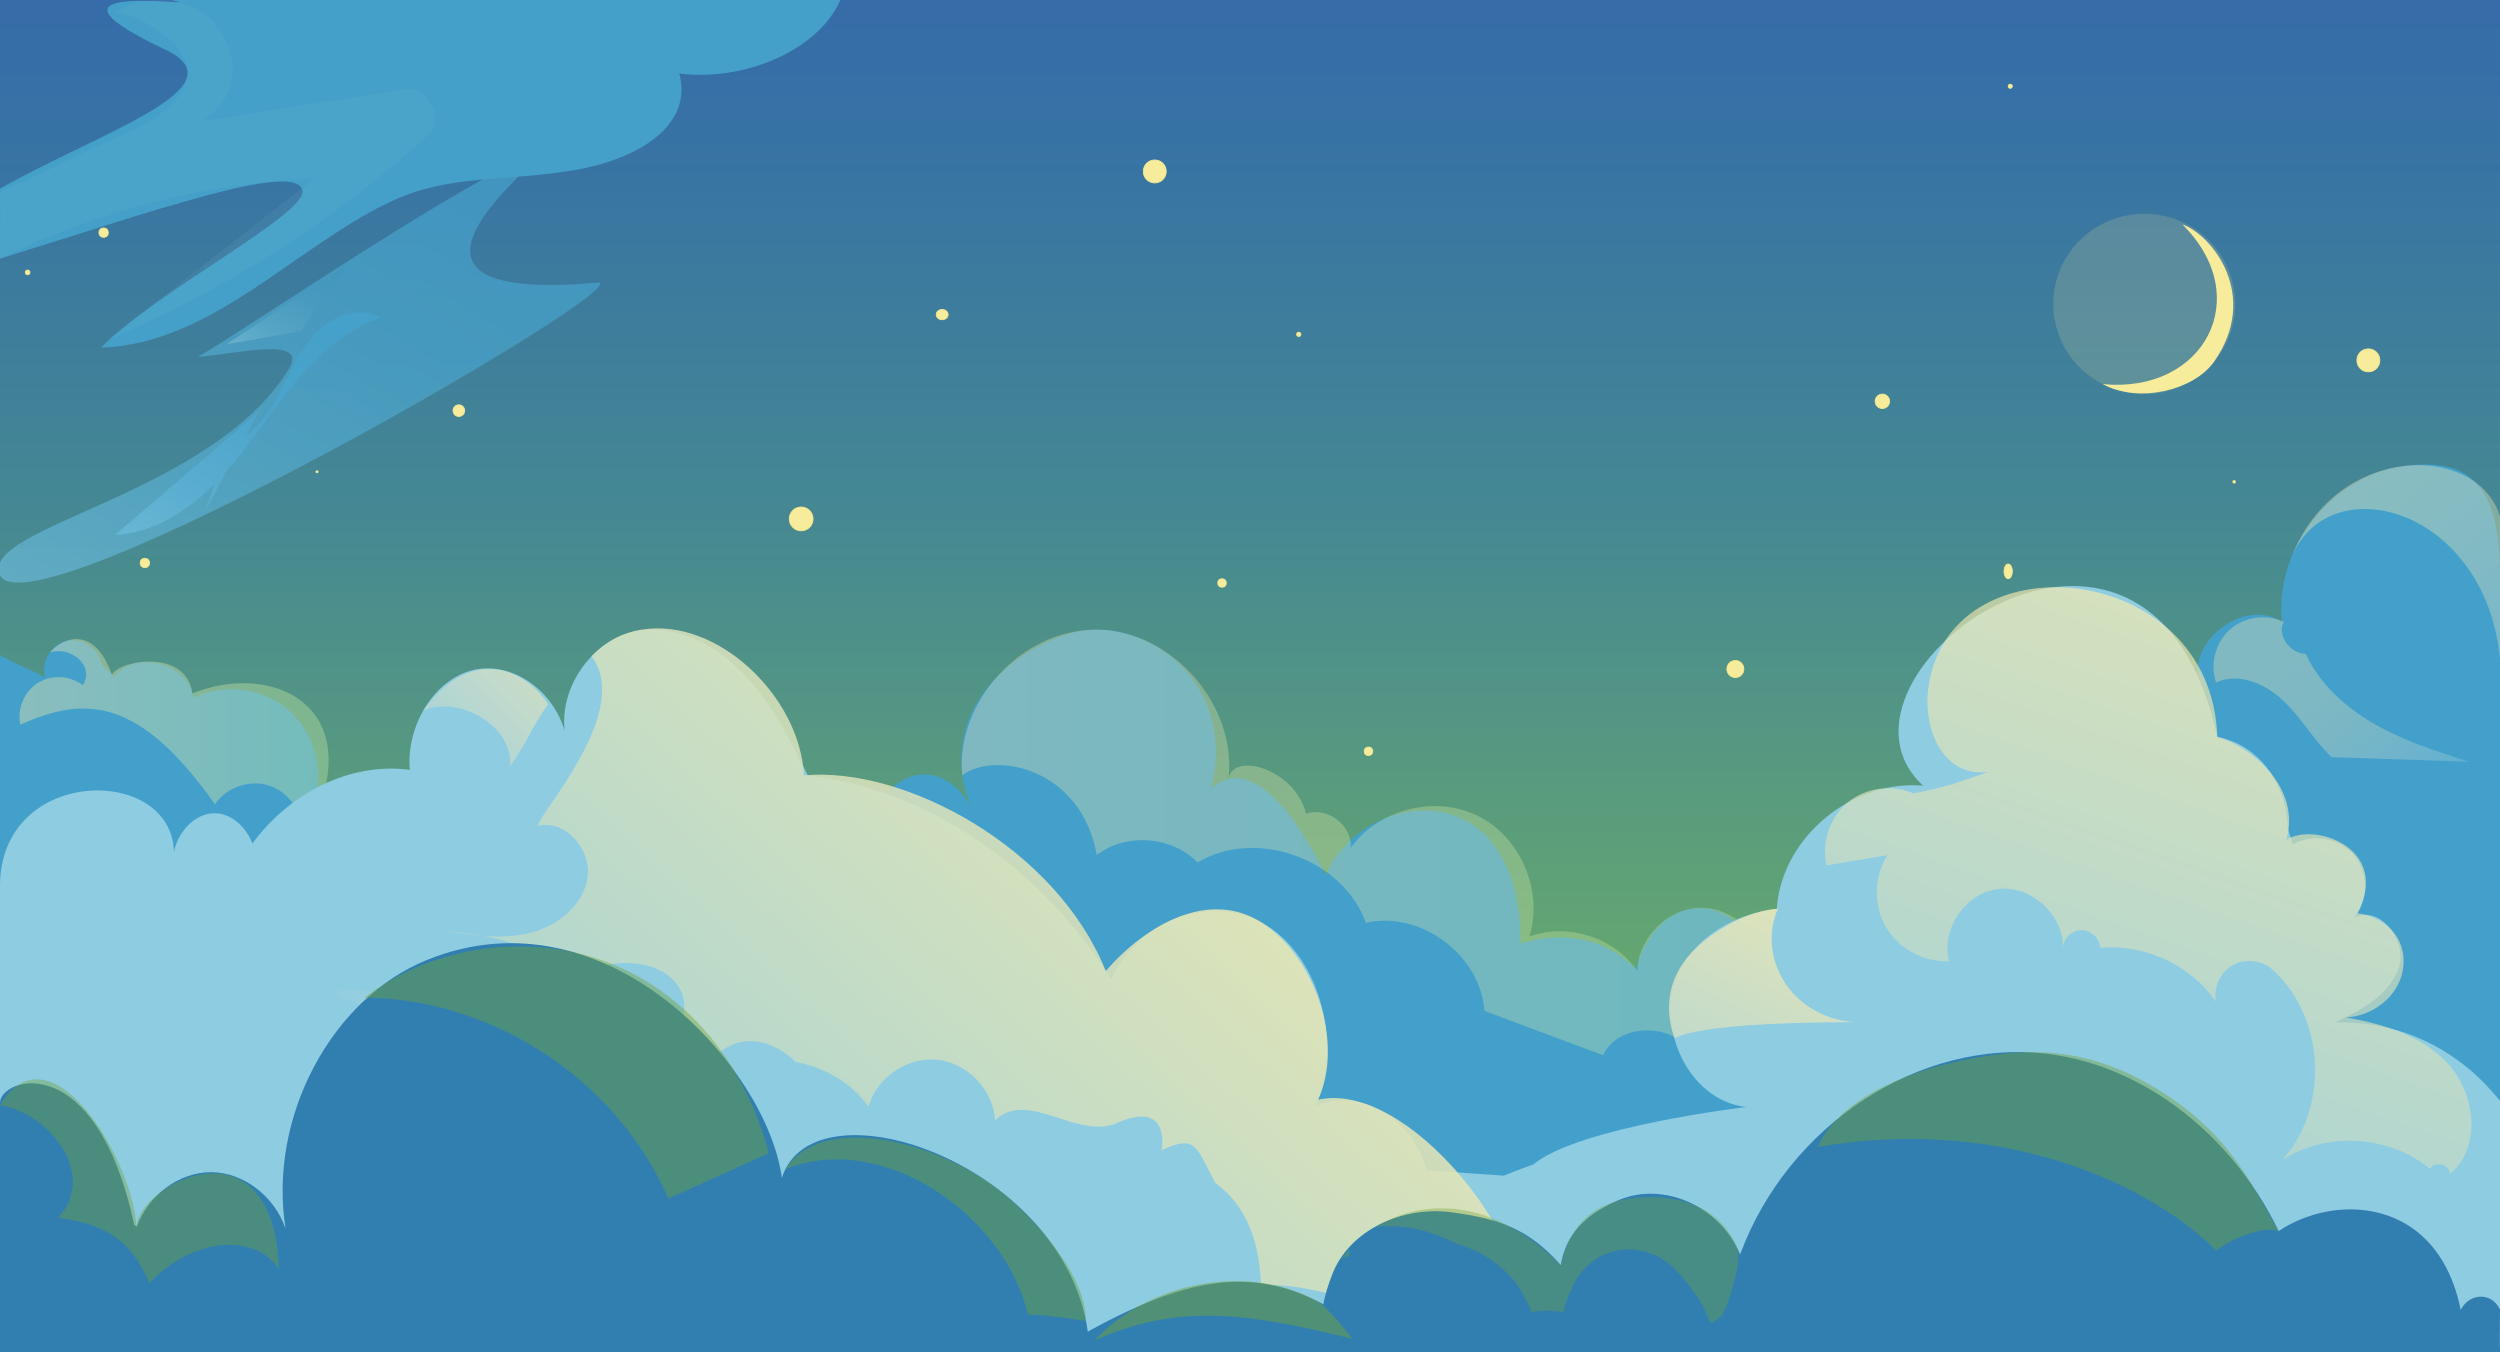 <?xml version="1.0" encoding="utf-8"?>
<!-- Generator: Adobe Adobe Illustrator 24.2.0, SVG Export Plug-In . SVG Version: 6.00 Build 0)  -->
<svg version="1.1" xmlns="http://www.w3.org/2000/svg" xmlns:xlink="http://www.w3.org/1999/xlink" x="0px" y="0px" width="2940px"
	 height="1590px" viewBox="0 0 2940 1590" style="enable-background:new 0 0 2940 1590;" xml:space="preserve">
<style type="text/css">
	.st0{fill:url(#SVGID_1_);}
	.st1{fill:#43A0CB;}
	.st2{opacity:0.388;fill:url(#SVGID_2_);}
	.st3{opacity:0.329;fill:url(#SVGID_3_);}
	.st4{opacity:0.38;fill:url(#SVGID_4_);}
	.st5{opacity:0.62;fill:url(#SVGID_5_);}
	.st6{opacity:0.341;fill:url(#SVGID_6_);}
	.st7{fill:#8ECCE2;}
	.st8{opacity:0.878;fill:url(#SVGID_7_);}
	.st9{opacity:0.878;fill:url(#SVGID_8_);}
	.st10{opacity:0.878;fill:url(#SVGID_9_);}
	.st11{opacity:0.878;fill:url(#SVGID_10_);}
	.st12{opacity:0.878;fill:url(#SVGID_11_);}
	.st13{opacity:0.671;fill:url(#SVGID_12_);}
	.st14{fill:#317FB0;}
	.st15{opacity:0.42;fill:#72A336;}
	.st16{opacity:0.4;fill:#72A336;}
	.st17{opacity:0.471;fill:#72A336;}
	.st18{opacity:0.349;fill:#72A336;}
	.st19{opacity:0.169;fill:#F7EB9C;}
	.st20{fill:#F7EB9C;}
	.st21{fill:#F7EB9C;stroke:#F6E88C;stroke-miterlimit:10;}
	.st22{fill:#44A0C8;}
	.st23{opacity:0.729;fill:url(#SVGID_13_);}
	.st24{fill:url(#SVGID_14_);}
	.st25{fill:url(#SVGID_15_);}
	.st26{opacity:0.09;fill:url(#SVGID_16_);}
</style>
<g id="BG">
	<linearGradient id="SVGID_1_" gradientUnits="userSpaceOnUse" x1="1470" y1="-60.377" x2="1470" y2="1716.378">
		<stop  offset="0" style="stop-color:#356AAB"/>
		<stop  offset="0.122" style="stop-color:#3772A5"/>
		<stop  offset="0.372" style="stop-color:#458893"/>
		<stop  offset="0.727" style="stop-color:#6AAC6A"/>
		<stop  offset="1" style="stop-color:#8BCE39"/>
	</linearGradient>
	<path class="st0" d="M2940,1590c0-680.17,0-812.25,0-1590C1777.01,0,1131.53,0,0,0c0,678.86,0,1590,0,1590S1798.54,1590,2940,1590z
		"/>
</g>
<g id="Nubes_bg">
	<path class="st1" d="M2940,678.34c0-103.49-31.78-142.42-115.85-129.81c-84.07,12.61-150.03,98.6-140.42,183.07
		c-44.77-30.41-115.33,24.87-96.51,75.62c-70.63,32.64-124.68,99.14-142.18,174.96c-69.27-9.24-137.62,58.66-128.84,127.99
		c-91.13,127.78-179.85,326.42-212.9,479.85c746.73,0,836.7,0,836.7,0"/>
	<path class="st1" d="M2267.34,1221.2c-68.09-1.79-127.19-19.58-195.28-21.37c24.66-136.29-112.02-184.15-148.28-60.31
		c-44.32-44.32-99.17-41.13-135.48-30.03c0-203.49-183.33-183.3-229.32-80.82c-36.53-72.67-87.22-141.48-134.74-101.62
		c29.42-116.58-63.11-189.13-137.14-186.6c-71.54,2.44-195.52,86.27-144.82,209.31c-23.09-43.83-69.03-52.2-98.67-17.2
		c-29.64,35-32.94,106.24-6.79,146.46c-54.54-33.23-125.09,2.52-152.49,77.28c21.12,27.42,42.25,54.83,63.37,82.25
		c-50.18-15.89-106.07,14.34-136.1,73.59c-30.02,59.25-32.44,144.1-5.88,206.6c468.66,61.01,939.84,82.89,1410.31,65.48"/>
	<path class="st1" d="M371.53,937.1c9.39-37.54-4.79-79.93-34.88-104.26c-30.09-24.33-74.52-29.32-109.26-12.28
		c-5.65-40.55-68.35-57.12-93.29-24.64c-4.8-4.76-9.61-9.51-14.41-14.27c-2.89-18.49-23.22-32.24-41.45-28.04
		s-30.5,25.45-25.02,43.34C30.14,784.2,23.07,783.43,0,770.67c0,328.19,0,482.75,0,819.33c126.24,0,228.14,0,384.22,0"/>
</g>
<g id="Nubes_bg_highlights">
	<linearGradient id="SVGID_2_" gradientUnits="userSpaceOnUse" x1="22.905" y1="862.425" x2="386.433" y2="862.425">
		<stop  offset="0" style="stop-color:#F9EBAB"/>
		<stop  offset="1" style="stop-color:#BFE8A5"/>
	</linearGradient>
	<path class="st2" d="M372.26,957.92C425.9,826,316.33,778.79,226.35,815.47c-7.44-53.13-85.53-39.3-94.76-22.04
		c-20.56-57.9-56.88-44.42-72.87-26.24c23.43-7.71,53.52,14.96,38.69,38.65c-14.89-11.6-37.13-12.69-53.08-2.6
		c-15.95,10.09-24.5,30.64-20.41,49.07c75.7-34.39,139.85-32.67,228.79,93.52c12.99-19.18,38.67-28.75,61.04-22.76
		c22.38,5.99,39.83,27.11,41.51,50.21C362.02,965.64,376.24,967.04,372.26,957.92z"/>
	<linearGradient id="SVGID_3_" gradientUnits="userSpaceOnUse" x1="1130.996" y1="1033.169" x2="2155.489" y2="1033.169">
		<stop  offset="0" style="stop-color:#F9EBAB"/>
		<stop  offset="1" style="stop-color:#BFE8A5"/>
	</linearGradient>
	<path class="st3" d="M1444.64,916.32c10.3-87.22-66.22-174.59-154.04-175.86c-87.82-1.27-166.85,83.83-159.08,171.32
		c37.27-28.62,139.62-9.77,158.3,93.69c34.36-26.39,88.33-22.41,118.47,8.72c68.84-40.92,170.89-4.31,198.02,71.05
		c64.11-14.78,135.02,37.9,139.38,103.54c46.52,17.39,93.03,34.79,139.55,52.18c19.83-42.79,95.7-37.32,109.18,7.88
		c55.11-11.03,115.75,22.33,135.94,74.78c-36.5,12.48-78.66-28.46-67.27-65.31c11.4-36.85,69.31-46.84,92.39-15.93
		c-44.3-12.4-78.05-55.63-79.33-101.61c-1.09-38.94-37-73.54-75.95-73.19s-74.22,35.61-74.6,74.56
		c-26.86-39.71-82.13-57.42-127.07-40.7c16.82-53.45-10.36-117.17-60.58-142.01s-117.36-7.8-149.65,37.99
		c2.79-26.28-27.83-49.8-52.51-40.33C1524.46,905.61,1449.82,882.29,1444.64,916.32z"/>
	<linearGradient id="SVGID_4_" gradientUnits="userSpaceOnUse" x1="2699.747" y1="493.148" x2="3043.858" y2="879.766">
		<stop  offset="0" style="stop-color:#F9EBAB"/>
		<stop  offset="0.222" style="stop-color:#F7EAAD"/>
		<stop  offset="0.392" style="stop-color:#F0E8B2"/>
		<stop  offset="0.544" style="stop-color:#E3E4BA"/>
		<stop  offset="0.687" style="stop-color:#D1DFC5"/>
		<stop  offset="0.822" style="stop-color:#BAD8D1"/>
		<stop  offset="0.95" style="stop-color:#9CD0DD"/>
		<stop  offset="1" style="stop-color:#8ECCE2"/>
	</linearGradient>
	<path class="st4" d="M2940,607.43c-25.79-86.15-190.85-88.28-244.88,46.78c46.42-107.04,227.84-55.77,244.88,120.56
		C2940.07,773.6,2940.24,608.24,2940,607.43z"/>
	<linearGradient id="SVGID_5_" gradientUnits="userSpaceOnUse" x1="2632.976" y1="714.801" x2="2853.557" y2="957.734">
		<stop  offset="0" style="stop-color:#F9EBAB"/>
		<stop  offset="0.235" style="stop-color:#F7EAAD"/>
		<stop  offset="0.404" style="stop-color:#F0E8B2"/>
		<stop  offset="0.553" style="stop-color:#E4E4B9"/>
		<stop  offset="0.69" style="stop-color:#D3DFC4"/>
		<stop  offset="0.818" style="stop-color:#BCD8D0"/>
		<stop  offset="0.939" style="stop-color:#9FD1DC"/>
		<stop  offset="1" style="stop-color:#8ECCE2"/>
	</linearGradient>
	<path style="opacity:0.341;fill:url(#SVGID_5_);" d="M2685.83,731.33c-20.49-9.76-46.67-5.99-63.58,9.14
		c-16.91,15.13-23.55,40.73-16.12,62.17c26.34-12.31,58.12,1.38,79.14,21.46c21.02,20.08,35.62,46.11,56.54,66.3
		c54.05,1.82,108.11,3.64,162.16,5.46c-37.73-11.99-75.78-24.11-110.23-43.62c-34.45-19.51-65.49-47.2-82.1-83.14
		C2692.26,768.48,2677.08,745.89,2685.83,731.33z"/>
</g>
<g id="Nubes_medio">
	<g>
		<g>
			<path class="st7" d="M1765.91,1382.39c-29.49-2.01-58.99-4.03-88.48-6.04c-15.11-61.08-79.54-98.34-130.51-75.47
				c32.28-73.13,5.25-173.67-57.09-212.36c-62.34-38.68-149.15-8.78-183.35,63.15c-78.94-129.17-218.57-225.6-356.44-239.43
				c-19.53-40.83-40.72-80.79-69.55-113.05c-34.98-39.15-83.66-65.89-131.61-57.14c-47.95,8.74-90.74,61.04-84.93,117.11
				c-14.87-49.91-64.26-82.15-108.61-70.91s-77.75,64.46-73.44,117.04c-68.83-8.97-140.16,25.64-185.03,86.63
				c-7.73-19.87-24.94-35.17-43.87-35.54c-22.47-0.43-43.12,20.27-48.46,45.25C201.88,898.82,0,900.65,0,1042.14
				c0,339.48-3.3,413.3,0,547.86c120.43,0,189.27-2.94,343.24-14.31c13.33-0.98,25.62-6.67,36.88-15.97
				c2.34,0.17,4.67,0.35,7.01,0.51c35.37-6,71.25-3.53,106.78-0.42c31.51,2.33,63.02,4.67,94.48,7.65
				c20.58-0.34,37.86,0.58,50.5,16.38c121.75-13.9,247.41-15.81,368.82-1.16c68.14,8.22,248.61,7.67,252.57,7.32
				c138.27-12.25,465.91-3.2,537.9-0.59c30.69,1.11,61.4-4.01,92.12-4.14c11.31-0.05,22.62,0.29,33.91,0.97
				c2.8-3.3,4.46-6.82,4.92-10.55C1943.77,1455.95,1867.78,1406.37,1765.91,1382.39z"/>
		</g>
	</g>
	<g>
		<g>
			<path class="st7" d="M2746.29,1202.41c30.64-14.65,64.23-32.51,74.81-64.79c10.58-32.27-24.14-75.12-53.31-57.74
				c17.63-20.18,18.05-53.27,0.93-73.89c-17.12-20.62-49.72-26.3-72.8-12.68c-1.33-6.33-3.19-12.53-5.51-18.54
				c-0.06-41.58-22.86-83.96-61.14-101.31c-6.99-3.17-14.27-5.39-21.68-6.75c-80.1-367.34-485.5-71.06-345.95,57.28
				c-77.96-7.13-156.33,52.48-170.28,129.51c-0.95,5.23-1.58,10.48-1.92,15.75c-47.38,4.82-92.4,29.88-113.76,72.07
				c-31.53,62.28,8.44,152.83,77.82,160.52c0,0-197.33,23.33-250.34,67.58c-78.06,27.17-151.83,68.2-217.39,124.59
				c-137.34,118.14-241.13-4.37-391.95,95.99c580.45,0,991.45,0,1613.39,0c16.94,0.75,132.79,0,132.79,0c0-126.74,0-279.79,0-295.21
				C2892.43,1234.61,2823.32,1200.26,2746.29,1202.41z"/>
		</g>
	</g>
</g>
<g id="Nubes_Medio_Highlights">
	<linearGradient id="SVGID_6_" gradientUnits="userSpaceOnUse" x1="1184.137" y1="596.105" x2="406.556" y2="1207.971">
		<stop  offset="0" style="stop-color:#F9EBAB"/>
		<stop  offset="0.135" style="stop-color:#F3E9B0"/>
		<stop  offset="0.349" style="stop-color:#E2E4BB"/>
		<stop  offset="0.614" style="stop-color:#C4DBCB"/>
		<stop  offset="0.918" style="stop-color:#9BCFDD"/>
		<stop  offset="1" style="stop-color:#8ECCE2"/>
	</linearGradient>
	<path style="opacity:0.878;fill:url(#SVGID_6_);" d="M568.89,1100.69c-14.77-2.94-29.76-4.85-44.85-5.62
		C538.86,1097.35,553.89,1099.61,568.89,1100.69z"/>
	<linearGradient id="SVGID_7_" gradientUnits="userSpaceOnUse" x1="1565.82" y1="829.394" x2="580.82" y2="1889.354">
		<stop  offset="0" style="stop-color:#F9EBAB"/>
		<stop  offset="1" style="stop-color:#8ECCE2"/>
	</linearGradient>
	<path class="st8" d="M1550.02,1293.3c31.04-66.9-3.59-167.71-65.45-207.85c-61.86-40.14-135.76,0.84-184.2,56.45
		c-57.77-144.23-235.55-240.92-354.99-230.09c-4.23-91.2-100.35-185.74-190.51-171.42c-24.4,3.88-43.78,15.11-59.29,31.43
		c0.88,0.99,1.7,2.06,2.45,3.21c42.57,65.59-64.01,180.89-65.59,196.23c32.22-8.24,63.42,27.9,58.52,60.8
		c-4.9,32.9-35.55,57.17-67.84,65.12c-17.73,4.37-35.95,4.82-54.22,3.51c38.9,7.75,76.3,22.78,110.13,43.64
		c102.3-40.61,165.12,31.44,97.99,91.14c11.3,15.83,21.17,32.67,29.37,50.38c5.51-5.76,11.53-10.88,17.96-15.38
		c0.1-0.27,0.19-0.53,0.3-0.8c1.94-4.74,3.54-10.03,6.1-14.45c4.43-7.64,11.02-14.06,17.99-19.36c14.17-10.78,31.8-14.01,48.97-9.54
		c14,3.64,27.38,11.93,37.66,22.38c34.08,6.49,65.75,24.27,85.98,52.71c9.54-34.32,45.91-58.97,81.32-55.12
		c35.41,3.85,65.63,35.74,67.58,71.31c38.09-37.45,96.66,23.77,143.8,2.9c61.02-27.01,53.19,28.06,51.95,31.98
		c41.46-18.35,39.89-4.69,63.43,38.93c11.21,8.04,20.89,18.07,28.76,30.05c11.64,17.72,18.62,38.94,21.88,59.79
		c1.6,10.19,2.54,20.37,2.89,30.56c81.41-7.9,224.58,69.13,313.38,63.58C1809.88,1462.14,1655.25,1269.64,1550.02,1293.3z"/>
	<linearGradient id="SVGID_8_" gradientUnits="userSpaceOnUse" x1="701.151" y1="1158.932" x2="388.173" y2="1290.704">
		<stop  offset="0" style="stop-color:#F9EBAB"/>
		<stop  offset="0.109" style="stop-color:#E5E5B9"/>
		<stop  offset="0.297" style="stop-color:#C7DCCA"/>
		<stop  offset="0.483" style="stop-color:#AFD5D5"/>
		<stop  offset="0.664" style="stop-color:#9DD0DD"/>
		<stop  offset="0.839" style="stop-color:#92CDE1"/>
		<stop  offset="1" style="stop-color:#8ECCE2"/>
	</linearGradient>
	<path class="st9" d="M657.71,1261.72c-26.34-72.59-109.05-119.83-184.95-105.64c5.61,11.8,11.22,23.6,16.83,35.4
		c-29-23.5-68.97-32.83-105.38-24.59c86.78,32.39,168.4,78.58,240.85,136.3c10.72,8.54,28.67,5.37,35.82-6.33
		C668.03,1285.16,660.37,1269.05,657.71,1261.72z"/>
	<linearGradient id="SVGID_9_" gradientUnits="userSpaceOnUse" x1="684.862" y1="730.851" x2="443.535" y2="972.179">
		<stop  offset="0" style="stop-color:#F9EBAB;stop-opacity:0.82"/>
		<stop  offset="0.446" style="stop-color:#C6DBCB;stop-opacity:0.9"/>
		<stop  offset="0.817" style="stop-color:#9ED0DC;stop-opacity:0.967"/>
		<stop  offset="1" style="stop-color:#8ECCE2"/>
	</linearGradient>
	<path class="st10" d="M644.57,828.06c-17.78,24.82-27,48.64-44.78,73.46c4.72-46.55-59.17-84.59-102.04-65.85
		C552.14,759.74,615.64,784.33,644.57,828.06z"/>
	<linearGradient id="SVGID_10_" gradientUnits="userSpaceOnUse" x1="2169.232" y1="987.912" x2="1843.656" y2="1643.886">
		<stop  offset="0" style="stop-color:#F9EBAB"/>
		<stop  offset="0.06" style="stop-color:#F2E9B0"/>
		<stop  offset="0.508" style="stop-color:#BED9CF"/>
		<stop  offset="0.834" style="stop-color:#9CD0DD"/>
		<stop  offset="1" style="stop-color:#8ECCE2"/>
	</linearGradient>
	<path class="st11" d="M2090.88,1068.62c-34.87,2.18-76.32,25.09-100.45,50.35c-24.13,25.26-35.48,59.7-21.87,100.09
		c2.92,8.67-11.88-17.01,213.62-17.01c-31.47-1.09-63.04-17.64-81.15-43.39C2082.9,1132.91,2077.65,1098.56,2090.88,1068.62z"/>
	<linearGradient id="SVGID_11_" gradientUnits="userSpaceOnUse" x1="2673.659" y1="741.328" x2="2301.718" y2="1805.927">
		<stop  offset="0" style="stop-color:#F9EBAB"/>
		<stop  offset="1" style="stop-color:#8ECCE2"/>
	</linearGradient>
	<path style="opacity:0.671;fill:url(#SVGID_11_);" d="M2249.85,932.93c-25.04-10.99-56.13-6.6-77.14,10.91
		c-21.01,17.51-30.94,47.29-24.65,73.9c23.85-4.01,47.7-8.02,71.55-12.04c-15.95,24.94-16.67,58.83-1.79,84.42
		c14.88,25.6,44.67,41.75,74.24,40.23c-9.85-37.49,19.24-80.27,57.72-84.91c38.49-4.64,76.9,30.01,76.24,68.77
		c0.77-11.05,11.09-20.56,22.16-20.43s21.17,9.88,21.68,20.94c52.17-4.95,106.14,20.07,136.08,63.08
		c-3.21-16.39,5.03-34.39,19.53-42.67c14.51-8.28,34.2-6.21,46.67,4.89c62.27,55.44,67.72,163.01,11.37,224.46
		c52.2-34.15,126.57-29.74,174.37,10.34c4.27-10.74,24.55-5.24,22.81,6.18c39.46-31.81,30.32-98.95-5.9-134.4
		c-36.22-35.45-89.19-46.76-139.4-53.67c35.7,12.95,80.03-10.6,89.28-47.44c9.25-36.83-14.77-66.2-52.36-71.65
		c39.98-75.13-49.47-107.73-83.51-86.29c17.63-60.61-41.03-109.86-81.21-120.88c-6.81-210.66-320.51-236.81-340.25-54.02
		c-5.36,49.66,21.17,102.03,70.63,95.07C2310.64,917.57,2283.3,927.39,2249.85,932.93z"/>
</g>
<g id="Nubes_frente">
	<path class="st14" d="M919.46,1385.35c-16.7-128.27-205.23-341.55-416.53-256.81c-113.53,45.53-187.8,186.01-167.15,316.12
		c-13.38-38.42-49.65-65.91-87.29-66.17c-37.64-0.26-74.22,26.73-88.05,64.96c-32.6-36.94-87.38-47.86-129.83-25.89
		c-6.71,3.47-7.99,4.73-13.85,9.64c0,15.2-0.72,69.19,0,72.12c19.61-1.08,1132.11,76.37,1263.66,76.37
		C1260.78,1370.61,956.72,1265.81,919.46,1385.35z"/>
	<path class="st14" d="M2700.7,1501.31c-42.35-137.37-160.99-246.41-293.78-262.11c-149.61-17.68-304.47,83.72-360.55,236.1
		c-23.21-56.6-90.02-86.48-142.95-63.92c-40.36,17.2-66.74,42.73-69.44,89.47C1847.34,1500.85,2693.41,1501.31,2700.7,1501.31z"/>
	<path class="st14" d="M2940,1539.87c-10.39-21.01-36.1-19.24-46.2,0.54c-35.6-175.36-233.83-126.59-254.92-39.13
		c-163.96-86.17-402.33-78.72-633.37-10.05c-38.61-34.13-130.74-36.84-170.06-3.53c-37.61-42.53-72.22-54.45-128.48-62.06
		s-119.54,19.89-140.17,72.78c-20.63,52.89-19.25,92.24,37.52,91.57c0,0,873.82,0,1335.68,0c0.21-0.79-0.19-2.06,0-2.83
		C2939.51,1585.51,2940,1539.87,2940,1539.87z"/>
	<path class="st14" d="M1634.47,1590.33c-118.18-104.55-204.66-107.79-356.86-23.46c-137.54-233.03-399.82-96.09-665.74-96.09
		c-51.93-87.98-187.29-48.92-283.74-15.22c-96.45,33.7-171.94,33.25-157.78,134.43C170.35,1590,1348.71,1590.33,1634.47,1590.33z"/>
	<path class="st14" d="M216.87,1479.74c29.82-14.34,119.69,110.42,86.6,110.42C26.21,1590.17,0,1590,0,1590
		c0-45.91,0-170.25,0-293.17c0-29.63,112.74-66.06,157.9,143.85"/>
</g>
<g id="Nubes_frente_highlights">
	<path class="st15" d="M904.07,1356.19c-39.39,17.77-78.78,35.54-118.17,53.31c-59.83-138.82-206.34-235.62-357.51-236.19
		c77.84-59.15,185.69-76.43,278.11-44.55S873.2,1240.72,904.07,1356.19z"/>
	<path class="st15" d="M1208.77,1545.95c24.34,0,65.03,7.37,68.31,7.37c0-59.71-70.73-129.68-103.2-154.68
		c-75.26-57.95-207.94-90.32-250.3-23.56C1037.6,1328.21,1182.55,1429.89,1208.77,1545.95z"/>
	<path class="st15" d="M2681.37,1451.26c-37.23-67.41-61.23-112.8-124.15-157.19c-62.92-44.39-127.24-63.82-203.7-54.64
		c-76.46,9.18-183.54,39.54-215.99,109.37c219.53-37.68,392.05,45.18,468.73,121.86
		C2641.56,1444.43,2682.72,1441.36,2681.37,1451.26z"/>
	<path class="st16" d="M160.45,1443.45C157.4,1365.98,59.71,1201.3,0,1299.82c58.41,8.58,115.16,82.21,68.47,132.25
		c55.27,7.69,85.55,25.55,107.38,76.9c50.62-54.26,124.26-59.43,152.32-16.22C320.94,1308.75,160.45,1393.89,160.45,1443.45z"/>
	<path class="st17" d="M1548.95,1530.05c-81.88-45.35-198.13-22.51-261.62,46.25c102.84-46.76,191.42-29.1,303.32-1.78
		C1590.64,1574.52,1561.41,1536.95,1548.95,1530.05z"/>
	<path class="st18" d="M1586.64,1469.16c-3.25,3.65-6.27,7.44-9.05,11.33c2.53-1.34,5.24-2.54,7.97-3.21
		c0.69-0.29,1.38-0.56,2.07-0.84C1586.96,1474.04,1586.63,1471.56,1586.64,1469.16z"/>
	<path class="st18" d="M2043.06,1468c-19.58-51.65-74.59-64.23-122.08-59.24c-47.49,5-75.18,32.32-85.53,78.94
		c-80.77-80.77-163.81-78.52-218.06-44.47c13.71-2.21,27.79-1.26,41.53,0.89c15.48,2.43,30.11,7.66,44.46,13.82
		c3.65,1.57,7.17,3.3,10.58,5.18c4.9,1.28,9.71,2.9,14.42,4.85c18.41,7.66,34.67,18.87,48.21,33.58
		c8.45,9.18,14.81,19.97,20.13,31.22c1.53,3.24,3.06,6.64,4.45,10.15c10.5-1.76,22.53-2.22,37.42,0.16
		c1.22-6.99,3.63-13.84,6.52-20.54c0.71-1.64,1.42-3.29,2.21-4.89c0.05-0.09,0.09-0.19,0.13-0.29c0.91-2.91,0.56-1.27,0,0
		c-0.13,0.4-0.27,0.87-0.45,1.46c0.98-3.26,2.63-6.5,4.13-9.56c1.81-3.69,4-7.13,6.48-10.4c12.85-16.94,29.81-27.02,51.07-29.22
		c17.34-1.79,36.7,3.75,50.69,14.04c8.94,6.58,16.37,14.52,22.79,23.31c7.9,8.74,14.81,18.58,20.25,28.77
		c1.55,2.91,2.96,5.88,4.29,8.9c1.01,2.4,2.02,4.79,3.03,7.19c0,0.01,0.01,0.02,0.01,0.03c-0.04-0.2,0.11,0,0.48,0.68
		c0.38,0.64,0.74,1.3,1.07,1.97c0.29,0.57,0.56,1.14,0.83,1.71c7.85-4.41,13.39-9.04,15.2-13.15
		C2034.89,1525.9,2048.59,1482.58,2043.06,1468z"/>
</g>
<g id="Luna">
	<ellipse class="st19" cx="2521.65" cy="357.42" rx="107" ry="106"/>
	<path class="st20" d="M2603.37,425.83c-22.81,32.27-87.31,49.41-130.69,25.86c119.27,11.7,180.13-102.22,93.8-187.74
		C2601.65,276.33,2658.41,347.97,2603.37,425.83z"/>
</g>
<g id="Estrellas">
	<circle class="st21" cx="539.61" cy="482.91" r="6.85"/>
	<circle class="st21" cx="170.35" cy="662.03" r="5.5"/>
	<circle class="st21" cx="1358" cy="201.62" r="13.5"/>
	<circle class="st21" cx="1609.32" cy="883.51" r="5"/>
	<circle class="st21" cx="2213.66" cy="471.92" r="8.5"/>
	<circle class="st21" cx="2785.2" cy="423.78" r="13.5"/>
	<circle class="st21" cx="942.16" cy="610.25" r="14"/>
	<circle class="st21" cx="1527.34" cy="393.21" r="2.5"/>
	<circle class="st21" cx="121.86" cy="273.56" r="5.5"/>
	<ellipse class="st21" cx="372.81" cy="554.82" rx="1.31" ry="1.22"/>
	<circle class="st21" cx="2040.8" cy="786.77" r="10"/>
	<ellipse class="st21" cx="2361.62" cy="671.94" rx="4.87" ry="8.67"/>
	<circle class="st21" cx="2627.32" cy="566.62" r="1.5"/>
	<circle class="st21" cx="32.48" cy="320.32" r="2.75"/>
	<ellipse class="st21" cx="1107.99" cy="369.99" rx="7" ry="6"/>
	<circle class="st21" cx="1437.1" cy="685.62" r="5"/>
	<circle class="st21" cx="2364.05" cy="101.43" r="2.43"/>
</g>
<g id="Nubes_top">
	<path class="st22" d="M201.04,0c60.19,12.25-188.94-27.75-7.16,58.12c93.66,44.24-79.5,98.47-193.89,163.77
		c0.18,4.24,0.12,75.03,0,82.26c183.56-56.91,348.25-115.13,355.66-80.12c5.81,27.46-168.09,116-236.86,184.81
		c130.11-4.14,229.49-119.78,341.52-172.18c68.73-32.14,135.96-22.98,215.23-36.62c79.27-13.64,139.36-54.67,123.32-113.48
		C881.04,96.44,968.69,54.59,990-4.71L201.04,0z"/>
	<linearGradient id="SVGID_12_" gradientUnits="userSpaceOnUse" x1="519.944" y1="223.833" x2="-8.756" y2="1091.797">
		<stop  offset="0" style="stop-color:#45A1C9"/>
		<stop  offset="0.197" style="stop-color:#4AA4CB"/>
		<stop  offset="0.444" style="stop-color:#58ACCF"/>
		<stop  offset="0.718" style="stop-color:#6FBAD7"/>
		<stop  offset="1" style="stop-color:#8ECCE2"/>
	</linearGradient>
	<path style="opacity:0.729;fill:url(#SVGID_12_);" d="M629.81,182.04C563.6,200.1,288.65,387.52,232.91,419.7
		c46.54-3.6,131.47-25.35,106.25,15.2C247.68,582.04-22.61,619.49-0.32,675.49c31.05,78,757.37-343.23,703.41-343.23
		C394.99,360.18,661.76,173.33,629.81,182.04z"/>
	<linearGradient id="SVGID_13_" gradientUnits="userSpaceOnUse" x1="365.78" y1="379.395" x2="98.4" y2="818.351">
		<stop  offset="0" style="stop-color:#45A1C9"/>
		<stop  offset="0.197" style="stop-color:#4AA4CB"/>
		<stop  offset="0.444" style="stop-color:#58ACCF"/>
		<stop  offset="0.718" style="stop-color:#6FBAD7"/>
		<stop  offset="1" style="stop-color:#8ECCE2"/>
	</linearGradient>
	<path style="fill:url(#SVGID_13_);" d="M241.02,601.18c21.13-39.06,42.25-78.13,63.38-117.19
		c-56.39,48.38-112.77,96.75-169.16,145.13c46.05-2.39,87.61-29.48,119.69-62.61s56.77-72.57,85.64-108.52
		c28.87-35.96,63.57-69.51,107.19-84.46c-24.49-14.06-56.9-2.31-76.49,18.03c-19.59,20.34-30.14,47.42-43.38,72.36
		s-31.48,49.72-58.34,58.44"/>
	<linearGradient id="SVGID_14_" gradientUnits="userSpaceOnUse" x1="369.139" y1="306.994" x2="259.163" y2="487.541">
		<stop  offset="0" style="stop-color:#4397BC"/>
		<stop  offset="0.197" style="stop-color:#489ABE"/>
		<stop  offset="0.444" style="stop-color:#56A4C5"/>
		<stop  offset="0.718" style="stop-color:#6FB5D1"/>
		<stop  offset="1" style="stop-color:#8ECCE2"/>
	</linearGradient>
	<path class="st24" d="M354.19,389.28c-29.29,5.18-58.58,10.37-87.87,15.55c48.18-31.79,96.36-63.59,144.55-95.38
		C389.55,337.8,368.24,366.13,354.19,389.28z"/>
	<linearGradient id="SVGID_15_" gradientUnits="userSpaceOnUse" x1="326.534" y1="70.381" x2="16.822" y2="578.832">
		<stop  offset="0" style="stop-color:#8ECCE2"/>
		<stop  offset="1" style="stop-color:#8ECCE2"/>
	</linearGradient>
	<path style="opacity:0.09;fill:url(#SVGID_15_);" d="M0,304.15c119.63-57.88,237.34-87.69,370.08-94.15
		c-81.47,63.31-162.95,126.63-244.42,189.94c138.44-58.23,266.87-140.19,377.99-241.23c19.77-17.98,0.44-58.26-25.96-54.09
		c-95.43,15.11-190.86,30.21-286.29,45.32c33.48,7.65,70.08-16.03,79.49-49.05c9.41-33.02-7.3-70.78-36.66-88.58
		s-68.6-16.03-97.97,1.75c31.38,4.9,79.95,35.8,83.81,67.33s-37.31,60.95-66.58,73.28c-61.5,25.9-91.94,44.81-153.43,70.71"/>
</g>
</svg>
